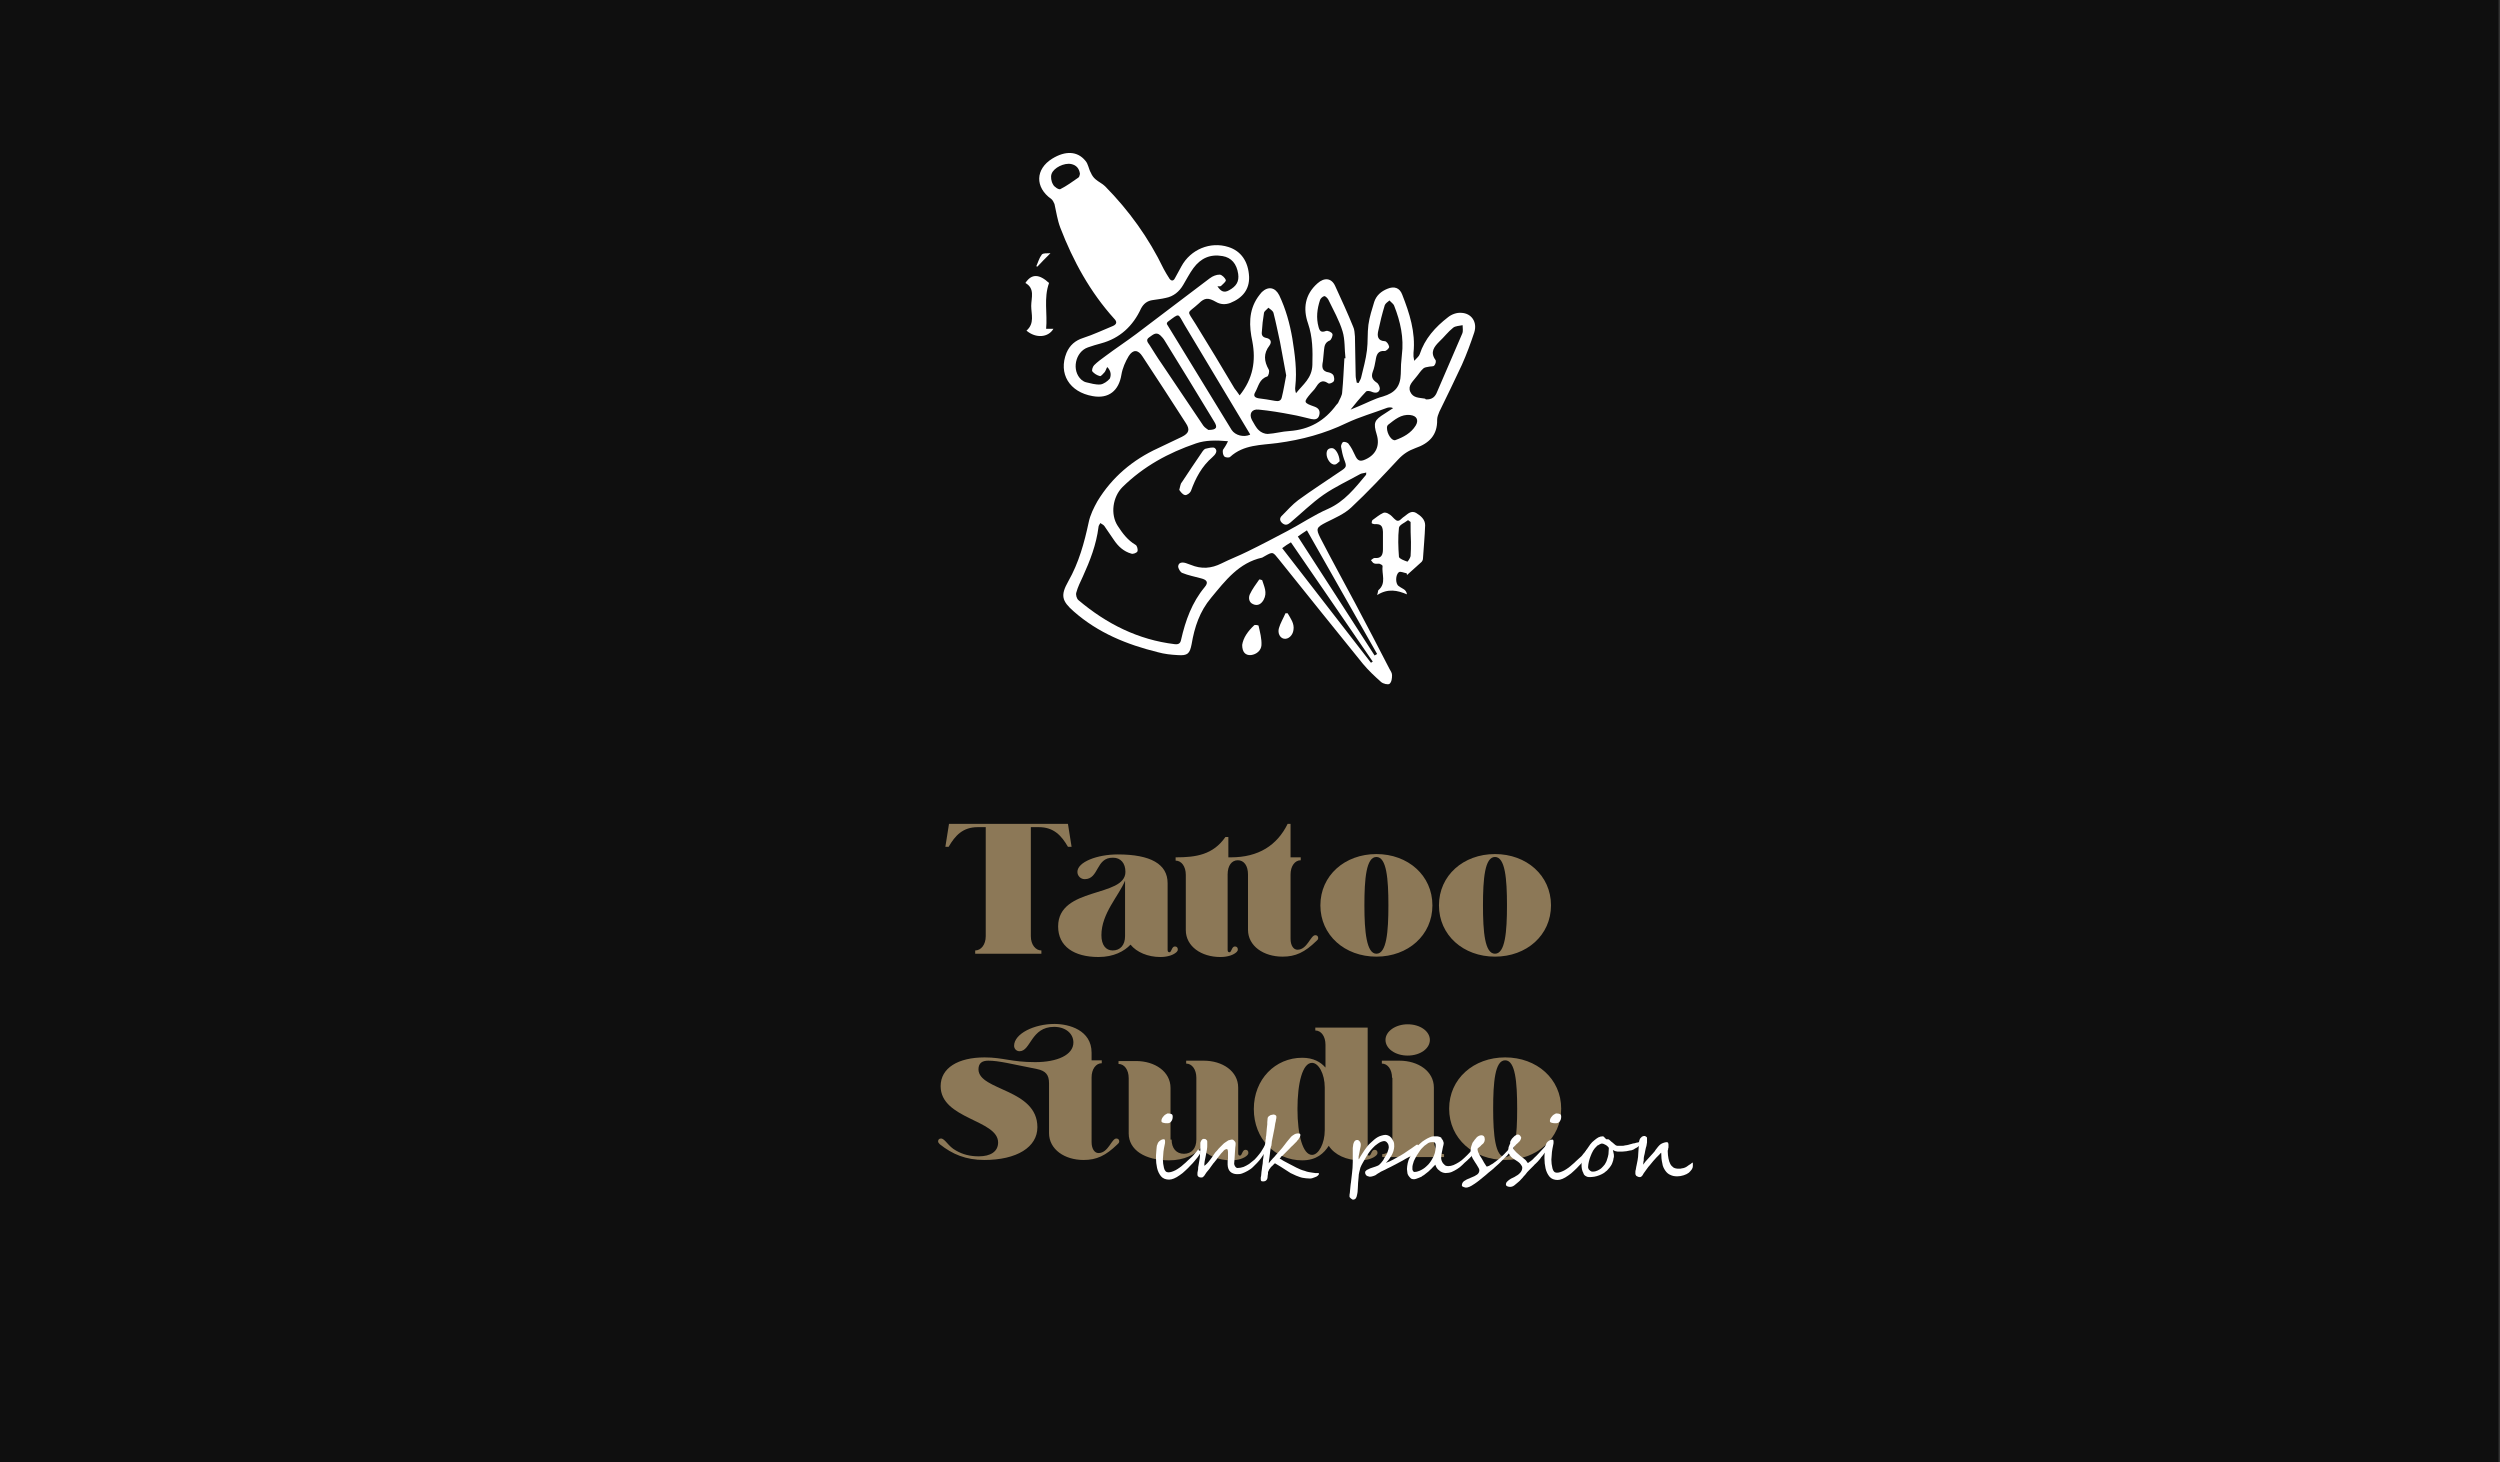 <?xml version="1.0" encoding="utf-8"?>
<!-- Generator: Adobe Illustrator 24.2.3, SVG Export Plug-In . SVG Version: 6.00 Build 0)  -->
<svg version="1.1" xmlns="http://www.w3.org/2000/svg" xmlns:xlink="http://www.w3.org/1999/xlink" x="0px" y="0px"
	 viewBox="0 0 687.3 402" style="enable-background:new 0 0 687.3 402;" xml:space="preserve">
<rect x="0" y="0" width="687.3" height="402" fill="#333333" stroke="none"/>
<style type="text/css">
	.st0{fill:#0F0F0F;}
	.st1{fill:#FFFFFF;}
	.st2{fill:#8C7857;}
</style>
<g id="Capa_2">
	<rect x="-1.8" y="-5" class="st0" width="688.7" height="407"/>
</g>
<g id="Capa_1">
	<g>
		<g>
			<g>
				<path class="st1" d="M340.8,108.7c3.7-4.6,4.5-9.5,3.5-14.8c-0.9-4.2-1.1-8.4,1.5-12.2c0.4-0.5,0.7-1,1.1-1.4
					c1.8-1.7,3.7-1.3,4.8,0.9c1.8,3.8,2.9,7.8,3.6,11.9c0.7,4.4,1.3,8.8,0.8,13.2c-0.1,0.6,0,1.2,0.2,1.8c1.9-2.4,4.4-4.1,4.5-7.8
					c0.1-3.9,0.1-7.6-1.2-11.4c-1.4-4-0.9-7.9,2.6-11c1.9-1.7,3.9-1.5,4.9,0.8c1.7,3.7,3.4,7.4,4.9,11.1c0.4,0.8,0.4,1.8,0.5,2.7
					c0.1,3.6,0.1,7.2,0.2,10.8c0,0.6,0.2,1.2,0.3,1.9c0.2,0,0.3,0.1,0.5,0.1c0.2-0.5,0.6-1,0.7-1.5c0.6-2.5,1.3-5,1.6-7.5
					c0.3-2.3,0.1-4.7,0.4-7c0.3-2.2,1-4.3,1.6-6.3c0.6-1.8,1.9-2.9,3.6-3.6c1.9-0.8,3.4-0.3,4.1,1.6c2,5.1,3.7,10.3,3.1,16
					c0,0.3,0,0.7,0,1c0,0.2,0.1,0.4,0.2,1.2c0.7-0.8,1.3-1.2,1.5-1.8c1.4-4.3,4.3-7.5,7.8-10.2c1-0.8,2.4-1.3,3.6-1.2
					c2.9,0.1,4.5,2.6,3.6,5.4c-1,3-2.1,6-3.4,8.9c-2,4.3-4.1,8.6-6.2,12.9c-0.3,0.7-0.6,1.5-0.6,2.2c0.1,4.2-2.2,6.5-6,7.8
					c-1.9,0.7-3.3,1.6-4.7,3.1c-4.2,4.5-8.4,9-12.9,13.2c-1.9,1.8-4.5,2.9-6.9,4.1c-2.7,1.4-2.9,1.7-1.6,4.3c3.1,6,6.4,12,9.6,18
					c3.2,6,6.3,12,9.4,18c0.3,0.5,0.7,1.1,0.7,1.7c0,0.9-0.1,1.9-0.7,2.4c-0.4,0.3-1.7,0-2.3-0.5c-1.8-1.6-3.5-3.2-5-5
					c-7.7-9.5-15.4-19.1-23.1-28.7c-1.7-2.1-1.6-2.2-3.9-0.9c-0.2,0.1-0.5,0.3-0.7,0.4c-6.4,1.4-10.1,6.3-14,11
					c-3.2,3.8-4.6,8.1-5.4,12.8c-0.5,2.6-1.1,3.2-3.8,3c-1.9-0.1-3.7-0.3-5.5-0.8c-8.5-2.1-16.4-5.3-23.1-11.2
					c-3.3-2.9-3.7-4.4-1.5-8.3c2.9-5.1,4.4-10.6,5.6-16.2c0.4-2,1.4-4,2.4-5.8c4-6.6,9.7-11.4,16.7-14.6c2.2-1,4.3-2.1,6.5-3.1
					c2-1,2.3-2,1.1-3.8c-3.9-6.1-7.9-12.2-11.9-18.3c-1.2-1.9-2.6-2-3.8-0.1c-0.9,1.5-1.7,3.3-2,5.1c-0.7,4.4-3.5,6.7-7.9,5.9
					c-6.4-1.1-9.5-6.2-7.2-11.9c0.9-2.1,2.4-3.4,4.6-4.1c2.8-0.9,5.5-2.2,8.2-3.3c1.1-0.5,1.1-1.2,0.3-2c-6.6-7.3-11.3-15.9-14.8-25
					c-0.8-2.1-1.1-4.3-1.6-6.5c-0.2-0.5-0.5-1.1-0.9-1.4c-4.5-3.2-4.4-8.2,0.3-11.1c3.6-2.2,6.9-2.1,9.1,0.6
					c0.8,0.9,0.9,2.3,1.5,3.3c0.3,0.7,0.7,1.3,1.3,1.8c0.8,0.7,1.9,1.2,2.6,1.9c6.6,6.7,12,14.2,16.1,22.7c0.5,0.9,1,1.8,1.6,2.7
					c0.5,0.7,1.1,0.7,1.5-0.1c0.6-1.1,1.2-2.2,1.8-3.3c2.5-4.6,7.9-6.9,12.9-5.3c3.5,1.1,5.5,4,5.7,8.2c0.1,3.4-1.7,5.8-5.2,7.2
					c-1.4,0.5-2.7,0.4-3.9-0.3c-2.1-1.2-3.1-1.2-4.7,0.4c-3.4,3.1-3.4,1.6-0.9,5.7c3.6,5.8,7.2,11.8,10.7,17.7
					C339.7,107.2,340.2,107.8,340.8,108.7z M337.6,121.3c-3.3-0.3-6.2-0.3-8.8,0.6c-7.6,2.6-14.4,6.3-20.2,12
					c-2.7,2.7-3.4,7.5-1.3,10.7c1.3,2,2.7,3.9,4.9,5.2c0.4,0.2,0.7,1.3,0.5,1.8c-0.2,0.4-1.2,0.8-1.7,0.6c-2.1-0.6-3.6-2-4.8-3.8
					c-0.9-1.3-1.7-2.5-2.6-3.8c-0.3-0.4-0.7-0.5-1.1-0.8c-0.2,0.4-0.5,0.7-0.5,1.1c-0.6,4.8-2.3,9.2-4.3,13.6
					c-0.7,1.5-1.4,2.9-1.8,4.4c-0.2,0.6,0.1,1.7,0.6,2.1c7.7,6.5,16.4,10.9,26.5,12.1c1,0.1,1.5-0.2,1.7-1.2
					c1.2-5.3,3-10.3,6.5-14.5c1.1-1.3,0.6-2-1-2.4c-1.8-0.5-3.5-0.8-5.2-1.5c-0.5-0.2-1.1-1.2-1.1-1.8c0.1-1.1,1.1-1.2,2.1-0.9
					c0.5,0.2,0.9,0.3,1.4,0.5c2.9,1.2,5.6,1,8.4-0.4c2.4-1.2,4.8-2.1,7.2-3.3c3.7-1.8,7.3-3.7,10.9-5.6c3.8-2,7.3-4.4,11.2-6.1
					c4.5-2,7.4-5.7,10.4-9.3c0.1-0.1,0.1-0.3,0.1-0.7c-0.6,0.2-1.2,0.2-1.6,0.4c-3.4,1.9-6.9,3.5-10.1,5.7c-3.3,2.3-6.1,5.1-9.2,7.7
					c-0.7,0.6-1.4,0.8-2.2,0.1c-0.8-0.7-0.7-1.5,0-2.1c1.4-1.4,2.8-3,4.4-4.2c3.7-2.7,7.6-5.2,11.4-7.8c2-1.3,2-1.4,1.2-3.5
					c-0.4-1.1-0.6-2.2-0.8-3.3c-0.1-0.5,0.3-1.3,0.6-1.4c0.5-0.1,1.3,0.2,1.5,0.6c0.7,0.9,1.2,1.9,1.7,3c0.7,1.6,1.4,1.9,2.9,1.2
					c2.9-1.3,4-3.8,3.1-6.8c-1-3.3-0.7-4,2.2-5.8c0.8-0.5,1.5-1,2.3-1.5c-0.6-0.3-1.1-0.2-1.6-0.1c-3.7,1.4-7.6,2.5-11.2,4.2
					c-6,2.9-12.3,4.6-19,5.5c-4.5,0.6-9.3,0.4-13,3.8c-0.3,0.3-1.3,0.2-1.6-0.1c-0.4-0.4-0.5-1.2-0.4-1.8
					C336.6,123.1,337.1,122.4,337.6,121.3z M369.6,98.5c0.1,0,0.2,0,0.3,0c-0.3-2.5-0.1-5.1-0.8-7.4c-0.9-3-2.5-5.8-3.9-8.7
					c-0.2-0.4-0.8-1-1.1-1c-0.5,0.1-1.1,0.7-1.2,1.1c-0.8,2.4-1.1,4.9-0.4,7.4c0.3,1.1,0.7,1.6,2,1.1c0.5-0.2,1.6,0.3,1.8,0.8
					c0.2,0.4-0.3,1.6-0.7,1.8c-1.3,0.5-1.5,1.5-1.6,2.6c-0.1,1-0.2,2.1-0.3,3.1c-0.3,1.5-0.4,2.8,1.7,3.1c0.4,0.1,1,0.4,1.2,0.8
					c0.2,0.5,0.3,1.2,0.1,1.6c-0.3,0.4-1.2,0.8-1.5,0.6c-1.9-1.3-2.7-0.1-3.6,1.3c-0.3,0.5-0.8,0.9-1.2,1.4c-2.1,2.5-2.1,2.6,1,3.7
					c1.1,0.4,1.6,1.1,1.3,2.3c-0.3,1.2-1.2,1.3-2.2,1.1c-1.8-0.4-3.5-0.9-5.3-1.2c-3.1-0.6-6.1-1.1-9.2-1.4
					c-1.9-0.2-2.7,1.2-1.8,2.9c0.6,1,1.1,2.1,1.9,2.8c0.6,0.6,1.6,1,2.4,1c2-0.1,4-0.7,6-0.8c5.5-0.4,9.7-2.8,12.9-7.2
					c0.2-0.2,0.4-0.4,0.5-0.6c0.4-1,1.1-1.9,1.1-3C369.3,104.7,369.4,101.6,369.6,98.5z M304.4,100.9c-0.3,0.5-0.4,1-0.7,1.4
					c-0.4,0.4-1,1.2-1.3,1.1c-0.8-0.2-1.6-0.7-2.1-1.3c-0.2-0.3,0.1-1.3,0.5-1.7c0.9-0.9,2-1.7,3.1-2.5c2.8-2.1,5.7-4,8.5-6.1
					c6.8-5.1,13.4-10.2,20.2-15.3c0.8-0.6,1.8-1,2.7-1c0.6,0,1.5,0.9,1.7,1.5c0.1,0.4-0.8,1.1-1.3,1.6c-0.2,0.2-0.6,0.1-1,0.1
					c0.9,1.4,1.8,1.9,3.2,1.1c2-1.1,2.8-2.4,2.5-4.5c-0.4-2.8-1.9-4.5-4.3-4.9c-3.4-0.6-6,0.6-8,3.3c-1.1,1.5-1.9,3.1-2.8,4.6
					c-1.1,1.9-2.7,3.2-4.8,3.6c-1.2,0.3-2.4,0.4-3.6,0.6c-1.5,0.2-2.5,1-3.2,2.3c-2.2,4.8-5.8,8.2-11,9.6c-1.2,0.3-2.4,0.7-3.6,1.1
					c-3.5,1.2-4.6,6.4-1.8,8.9c0.4,0.3,0.8,0.6,1.3,0.7c1.3,0.3,2.6,0.7,3.9,0.6c0.9-0.1,2-0.9,2.6-1.6
					C305.5,103.2,305.5,102,304.4,100.9z M370.9,113.1c-0.1-0.1-0.2-0.1-0.3-0.2c1-0.4,2-0.8,2.9-1.2c2.2-0.9,4.4-2.1,6.7-2.7
					c3.3-1,4.8-2.7,4.9-6.2c0-1.8,0.1-3.5,0.3-5.2c0.6-4.7-0.4-9.2-2.1-13.5c-0.2-0.6-0.9-1-1.3-1.5c-0.5,0.4-1.1,0.8-1.3,1.3
					c-0.7,2.3-1.3,4.7-1.8,7.1c-0.3,1.3-0.2,2.7,1.8,2.8c0.5,0,1.1,0.9,1.2,1.5c0.1,0.4-0.8,1.2-1.2,1.2c-1.9-0.2-2.3,1.1-2.5,2.5
					c-0.2,1.1-0.4,2.2-0.8,3.2c-0.5,1.4-0.1,2.2,1.1,3c0.5,0.3,1,1.4,0.8,1.9c-0.3,1-1.3,1-2.2,0.6c-0.4-0.2-1.2-0.3-1.5-0.1
					C373.9,109.4,372.4,111.2,370.9,113.1z M343.7,119.5c-0.1-0.2-0.1-0.3-0.2-0.4c-5.9-9.9-11.9-19.8-17.8-29.7
					c-2-3.3-1.2-3.5-4.7-0.9c-0.1,0.1-0.2,0.3-0.2,0.4c0,0.1,0,0.2,0,0.2c5.9,9.7,11.9,19.4,17.8,29.1
					C339.6,119.7,341.9,120.3,343.7,119.5z M332.2,118.2c2.3,0,2.6-0.7,1.6-2.3c-4.5-7.5-9.1-14.9-13.7-22.4
					c-0.3-0.5-0.7-0.9-1.1-1.3c-1.2-1.1-2.1-0.1-3,0.5c-1.1,0.7-0.5,1.4,0,2.1c1.1,1.7,2.1,3.4,3.3,5.1c3.8,5.7,7.7,11.4,11.5,17.1
					C331.2,117.6,332,118,332.2,118.2z M353.6,103.2c-0.6-3.1-1.1-6.1-1.7-9.2c-0.6-2.7-1.1-5.3-1.8-8c-0.2-0.6-0.9-1-1.4-1.4
					c-0.4,0.5-1.1,0.9-1.2,1.4c-0.3,1.8-0.5,3.5-0.6,5.3c-0.1,0.8,0.2,1.4,1.2,1.6c1.1,0.2,1.7,1,0.9,2.1c-1.7,2.2-1.5,4.3-0.2,6.6
					c0.3,0.5-0.1,1.8-0.4,1.9c-2.2,0.7-2.4,2.7-3.3,4.3c-0.6,1-0.2,1.5,0.9,1.7c1.5,0.2,3,0.4,4.5,0.7c1,0.2,1.7,0,1.9-1
					C352.9,107.2,353.2,105.2,353.6,103.2z M392,109.8c1.8,0.1,2.6-0.8,3.1-2.1c2.3-5.3,4.6-10.6,6.9-16c0.3-0.7,0.1-1.5,0.1-2.3
					c-0.9,0.2-2,0.2-2.6,0.7c-1.4,1.1-2.5,2.6-3.8,3.8c-1.4,1.4-2.6,2.9-1.1,5c0.3,0.3,0.1,1.2-0.3,1.6c-0.2,0.3-1,0.2-1.4,0.3
					c-0.6,0.1-1.3,0.2-1.6,0.5c-0.8,0.7-1.3,1.6-2,2.4c-0.9,1.2-2.3,2.3-1.6,4c0.8,1.8,2.5,1.6,4.1,1.9
					C391.9,109.8,392.1,109.8,392,109.8z M377.9,180.2c0.2-0.1,0.5-0.3,0.7-0.4c-6.4-11.3-12.8-22.5-19.3-34
					c-0.9,0.6-1.7,1.1-2.5,1.7C363.9,158.5,370.9,169.3,377.9,180.2z M352.5,150.7c8.2,10.6,16.3,21,24.4,31.5
					c0.2-0.1,0.3-0.2,0.5-0.3c-7.5-10.9-14.9-21.8-22.5-32.8C354,149.6,353.3,150.1,352.5,150.7z M296.9,47.8
					c-0.2-1.5-1-2.4-2.4-2.7c-1.9-0.4-4.8,1-5.4,2.7c-0.3,0.8-0.1,2.1,0.4,2.9c0.3,0.7,1.6,1.5,2,1.3c1.8-0.9,3.4-2.1,5-3.2
					C296.8,48.6,296.8,48,296.9,47.8z M381.3,117.6c0,1.8,1.4,3.7,2.3,3.4c2.2-0.8,4.3-1.9,5.6-4c0.9-1.5,0.3-2.7-1.5-2.9
					c-2.5-0.3-4.3,1.3-6.1,2.7C381.3,117.1,381.3,117.5,381.3,117.6z"/>
				<path class="st1" d="M386.7,157.6c-0.7-0.1-1.7-0.6-2.1-0.3c-1,0.7-1,3.2-0.1,3.8c0.5,0.4,1.2,0.7,1.7,1.1
					c0.3,0.3,0.5,0.6,0.6,1.2c-2.6-1.1-5.2-1.7-8.2,0.2c0.3-0.9,0.2-1.3,0.4-1.4c2.2-1.9,0.8-4.4,1.1-6.6c0-0.2-0.5-0.5-0.8-0.6
					c-0.5-0.1-1,0.1-1.5-0.1c-0.4-0.1-0.6-0.6-0.9-0.9c0.3-0.2,0.7-0.6,1-0.6c1.9,0.2,2.3-0.9,2.3-2.4c0-1.6,0-3.2,0-4.8
					c-0.1-1.7-0.6-2.2-2.4-2.1c-0.2,0-0.7-0.2-0.7-0.3c0-0.3,0.1-0.7,0.2-0.8c1-0.7,1.9-1.5,3-2c0.4-0.2,1.1,0,1.5,0.3
					c0.6,0.3,1,0.8,1.5,1.3c0.7,0.7,1.2,0.8,1.9,0.1c0.3-0.3,0.7-0.6,1-0.8c0.9-0.7,1.8-1.6,3.1-0.9c1.3,0.8,2.5,1.8,2.5,3.4
					c-0.1,3.1-0.4,6.1-0.6,9.2c0,0.3-0.2,0.7-0.4,0.9c-1.3,1.2-2.7,2.4-4,3.6C386.8,157.9,386.8,157.8,386.7,157.6z M387.8,143.5
					c-0.2-0.2-0.5-0.3-0.7-0.5c-0.9,0.7-2.4,1.3-2.5,2.1c-0.3,2.6-0.2,5.3,0,8c0.1,0.5,1.4,1,2.3,1.3c0.1,0.1,0.8-1,0.9-1.5
					c0.1-1.3,0.1-2.6,0.1-3.9C387.8,147.2,387.8,145.4,387.8,143.5z"/>
				<path class="st1" d="M282.2,90.9c2.3-2,1.3-4.5,1.3-6.8c0-2.2,1.1-4.8-1.6-6.3c1.7-2.6,3.8-2.5,6.5,0c-1.5,4.2-0.4,8.4-0.8,12.6
					c0.8,0,1.4,0,2,0C288.2,92.8,284.8,93.1,282.2,90.9z"/>
				<path class="st1" d="M341.5,177.3c0.3-2,1.6-3.8,3.3-5.4c0.2-0.2,1.2,0,1.2,0.1c0.4,1.8,0.9,3.6,0.8,5.4
					c-0.1,1.4-1.3,2.5-2.9,2.7C342.4,180.2,341.5,179.3,341.5,177.3z"/>
				<path class="st1" d="M347,159.5c0.5,1.7,1.5,3.4,0.4,5.4c-0.6,1.1-1.6,1.8-2.9,1.2c-1.2-0.5-1.3-1.8-0.9-2.7
					c0.7-1.5,1.7-2.8,2.6-4.1C346.5,159.3,346.7,159.4,347,159.5z"/>
				<path class="st1" d="M354,168.6c0.8,1.4,1.9,2.8,1.6,4.6c-0.2,1.5-1.4,2.6-2.6,2.4c-1.1-0.2-1.8-1.5-1.4-2.9
					c0.4-1.4,1.2-2.7,1.8-4.1C353.6,168.6,353.8,168.6,354,168.6z"/>
				<path class="st1" d="M284.9,73.2c0.5-1.1,0.8-2.3,1.5-3.2c0.4-0.5,1.5-0.3,2.4-0.4c-1.4,1.4-2.5,2.5-3.6,3.7
					C285.1,73.3,285,73.2,284.9,73.2z"/>
				<path class="st1" d="M324.2,134.7c0.3-1,0.3-1.7,0.7-2.1c1.9-2.9,3.8-5.7,5.7-8.5c0.2-0.3,0.5-0.6,0.7-0.7
					c0.9-0.2,2.2-0.6,2.7-0.2c0.9,0.8,0.1,1.8-0.7,2.5c-2.9,2.5-4.6,5.7-5.9,9.3c-0.2,0.5-1.1,1.2-1.6,1.1
					C325.1,136,324.6,135.2,324.2,134.7z"/>
				<path class="st1" d="M368.3,126.8c-0.3,0.2-0.8,0.9-1.3,0.9c-1.1,0.2-2.3-1.5-2.3-2.9c0-1,0.4-1.6,1.5-1.6
					C367.1,123.2,368.2,124.9,368.3,126.8z"/>
			</g>
		</g>
		<g>
			<g>
				<path class="st2" d="M293.6,232.8c-1.8-3.1-3.9-5.4-8-5.4h-2.2v30c0,2.3,1.3,3.9,2.9,3.9v0.9h-18.2v-0.9c1.6,0,2.9-1.6,2.9-3.9
					v-30h-2.2c-4.1,0-6.2,2.3-8,5.4h-0.9l1-6.3h32.7l1,6.3H293.6z"/>
				<path class="st2" d="M298.2,241.7c-1.1,0-2-0.9-2-2c0-2.7,5.4-4.8,11.1-4.8c9.1,0,13.7,2.7,13.7,7.9v18.4c0,0.5,0.3,0.6,0.5,0.6
					c0.6,0,0.6-1.6,1.5-1.6c0.5,0,0.8,0.3,0.8,0.8c0,0.3-0.1,0.5-0.3,0.7c-0.8,0.8-2.4,1.4-4.5,1.4c-3.4,0-6.5-1.3-8.2-3.4
					c-1.7,1.8-4.6,3.4-8.8,3.4c-6.7,0-11.1-2.9-11.1-8.4c0-11,18.5-7.9,18.5-15c0-2.4-1.3-3.9-3.4-3.9
					C301.2,235.7,302.2,241.7,298.2,241.7z M305.9,261.3c2.1,0,3.4-1.5,3.4-3.9v-15.3c-1.7,4.2-6.5,9-6.5,15
					C302.8,259.8,304,261.3,305.9,261.3z"/>
				<path class="st2" d="M323.3,235.7c5.5,0,10.2-0.7,13.6-5.6h0.8v5.6h0.7c7.6,0,12.7-3.3,15.6-9.2h0.8v9.2h2.8v0.8
					c-1.6,0-2.8,1.6-2.8,3.9v17.7c0,1.8,0.8,3,1.9,3c2.7,0,3.6-4,4.9-4c0.5,0,0.8,0.3,0.8,0.8c0,0.4-0.3,0.6-0.5,0.8
					c-3.2,3.1-5.7,4.3-9.3,4.3c-5.2,0-9.5-2.9-9.5-7.4v-15.2c0-2.4-1.1-3.9-2.8-3.9c-1.7,0-2.8,1.5-2.8,3.9v20.8
					c0,0.5,0.3,0.6,0.5,0.6c0.6,0,0.6-1.6,1.5-1.6c0.5,0,0.8,0.3,0.8,0.8c0,0.3-0.1,0.5-0.3,0.7c-0.8,0.8-2.4,1.4-4.5,1.4
					c-5.2,0-9.5-2.9-9.5-7.4v-15.2c0-2.3-1.2-3.9-2.8-3.9V235.7z"/>
				<path class="st2" d="M363,248.9c0-8.2,6.7-14.1,15.4-14.1c8.7,0,15.4,5.9,15.4,14.1s-6.7,14.1-15.4,14.1
					C369.7,263,363,257.1,363,248.9z M378.4,262.2c2.8,0,3.3-6,3.3-13.3s-0.5-13.3-3.3-13.3c-2.8,0-3.3,6-3.3,13.3
					S375.7,262.2,378.4,262.2z"/>
				<path class="st2" d="M395.6,248.9c0-8.2,6.7-14.1,15.4-14.1c8.7,0,15.4,5.9,15.4,14.1S419.7,263,411,263
					C402.3,263,395.6,257.1,395.6,248.9z M411,262.2c2.8,0,3.3-6,3.3-13.3s-0.5-13.3-3.3-13.3c-2.8,0-3.3,6-3.3,13.3
					S408.2,262.2,411,262.2z"/>
				<path class="st2" d="M285.2,309.9c0,5.5-5.7,9-14.6,9c-5.1,0-8.8-1.6-12.2-4.3c-0.2-0.2-0.5-0.5-0.5-0.8c0-0.5,0.3-0.8,0.8-0.8
					c1.1,0,2,2.2,4.1,3.3c1.9,1.1,3.9,1.6,6.3,1.6c3.2,0,5.3-1.3,5.3-3.8c0-6.3-15.8-6.4-15.8-15.5c0-5,4.8-7.9,12.1-7.9
					c5.1,0,7.3,1.3,13.9,1.3c6.1,0,10.5-2,10.5-5.4c0-2.5-2.2-4.3-5.3-4.3c-6.4,0-6.4,6.7-9.5,6.7c-0.9,0-1.5-0.7-1.5-1.5
					c0-3.3,5.5-6,11.1-6c4,0,10.2,1.7,10.2,7.9v2.1h2.8v0.8c-1.6,0-2.8,1.6-2.8,3.9V314c0,1.8,0.8,3,1.9,3c2.7,0,3.6-4,4.9-4
					c0.5,0,0.8,0.3,0.8,0.8c0,0.4-0.3,0.6-0.5,0.8c-3.2,3.1-5.7,4.3-9.3,4.3c-5.2,0-9.5-2.9-9.5-7.4v-13.7c0-2.3-0.9-3.4-3.3-3.9
					c-7.1-1.4-10.5-2.3-13.4-2.3c-1.6,0-2.7,0.6-2.7,2.4C269.1,299.9,285.2,299.3,285.2,309.9z"/>
				<path class="st2" d="M322.1,313.3c0,2.4,1.3,3.9,3.4,3.9c2.1,0,3.4-1.5,3.4-3.9v-17c0-2.3-1.2-3.9-2.8-3.9v-0.8h4.8
					c5.2,0,9.5,2.9,9.5,7.4v18.1c0,0.5,0.3,0.6,0.5,0.6c0.6,0,0.6-1.6,1.5-1.6c0.5,0,0.8,0.3,0.8,0.8c0,0.3-0.1,0.5-0.3,0.7
					c-0.8,0.8-2.4,1.4-4.5,1.4c-3.4,0-6.5-1.3-8.2-3.4c-1.7,1.8-4.6,3.4-8.8,3.4c-6.7,0-11.1-2.9-11.1-7.4v-15.2
					c0-2.3-1.2-3.9-2.8-3.9v-0.8h4.8c5.2,0,9.5,2.9,9.5,7.4V313.3z"/>
				<path class="st2" d="M376.4,317.7c0.6,0,0.6-1.6,1.5-1.6c0.5,0,0.8,0.3,0.8,0.8c0,0.3-0.1,0.5-0.3,0.7c-0.8,0.8-2.4,1.4-4.5,1.4
					c-3.7,0-7-1.5-8.6-4c-1.3,2-3.3,4-7.3,4c-7.4,0-13.3-5.9-13.3-14.1s5.9-14.1,13.3-14.1c3.1,0,5.1,1.2,6.4,2.7v-6.3
					c0-2.3-1.2-3.9-2.8-3.9v-0.8h14.4v34.7C375.9,317.5,376.1,317.7,376.4,317.7z M360.7,317.5c1.8,0,3.5-3.1,3.5-6.8V299
					c0-3.8-1.7-6.8-3.5-6.8c-2.6,0-4,5.5-4,12.7S358.2,317.5,360.7,317.5z"/>
				<path class="st2" d="M382.7,296.3c0-2.3-1.2-3.9-2.8-3.9v-0.8h4.8c5.2,0,9.5,2.9,9.5,7.4v14.4c0,2.3,1.2,3.9,2.8,3.9v0.8H380
					v-0.8c1.6,0,2.8-1.6,2.8-3.9V296.3z M387,281.6c3.4,0,6.1,1.9,6.1,4.3s-2.7,4.3-6.1,4.3c-3.4,0-6.1-1.9-6.1-4.3
					C380.9,283.5,383.7,281.6,387,281.6z"/>
				<path class="st2" d="M398.4,304.8c0-8.2,6.7-14.1,15.4-14.1c8.7,0,15.4,5.9,15.4,14.1s-6.7,14.1-15.4,14.1
					C405.1,318.9,398.4,313,398.4,304.8z M413.8,318.1c2.8,0,3.3-6,3.3-13.3s-0.5-13.3-3.3-13.3c-2.8,0-3.3,6-3.3,13.3
					S411.1,318.1,413.8,318.1z"/>
			</g>
		</g>
		<g>
			<path class="st1" d="M330.1,316.5L330.1,316.5c0,0.2-0.1,0.4-0.2,0.7c-0.2,0.3-0.4,0.6-0.6,0.9c-0.3,0.4-0.6,0.7-0.9,1.1
				s-0.7,0.8-1.1,1.2c-0.4,0.5-0.9,0.9-1.4,1.4s-1,0.9-1.6,1.3c-1.1,0.8-2.1,1.2-2.9,1.2c-0.9,0-1.7-0.3-2.2-0.9
				c-0.5-0.6-0.9-1.4-1.1-2.3c-0.2-0.9-0.3-1.8-0.3-2.8c0-0.4,0-1,0.1-1.9c0-0.4,0.1-0.8,0.1-1.1c0-0.3,0.1-0.5,0.2-0.7
				c0.1-0.4,0.3-0.7,0.7-1c0.4-0.3,0.7-0.4,1.1-0.4c0.2,0,0.3,0.2,0.3,0.6c0,0.3,0,0.6-0.1,0.9c-0.1,0.3-0.1,0.7-0.2,1
				c-0.1,0.6-0.2,1.2-0.2,1.7s-0.1,0.9-0.1,1.3c0,0.8,0.1,1.6,0.3,2.4c0.2,0.8,0.6,1.2,1.2,1.2c0.6,0,1.2-0.2,2-0.6
				c0.4-0.2,0.8-0.5,1.1-0.7c0.4-0.3,0.8-0.6,1.1-0.9c0.4-0.3,0.8-0.7,1.1-1c0.4-0.3,0.7-0.7,1.1-1c0.4-0.4,0.7-0.7,0.9-1
				c0.3-0.3,0.5-0.6,0.7-0.8c0,0,0-0.1,0.1-0.2s0.1-0.1,0.1-0.1l0,0c0.1,0,0.1,0,0.1,0.1c0,0,0.1,0.1,0.1,0.2
				C330,316.3,330.1,316.4,330.1,316.5z M322.4,307c0,0.5-0.1,0.9-0.4,1.3c-0.3,0.4-0.6,0.5-1.1,0.5c-0.3,0-0.7,0-1-0.1
				c-0.4-0.1-0.6-0.2-0.6-0.5c0-0.4,0.1-0.7,0.4-1.1c0.2-0.3,0.5-0.6,0.9-0.8c0.3-0.2,0.4-0.2,0.5-0.2c0.4,0,0.8,0.1,1,0.2
				C322.3,306.4,322.4,306.6,322.4,307z"/>
			<path class="st1" d="M349,313.8c0,0.2,0,0.5-0.1,0.8c-0.1,0.3-0.2,0.6-0.4,0.9s-0.3,0.6-0.5,0.9c-0.2,0.3-0.3,0.5-0.4,0.7
				c-0.3,0.4-0.6,0.8-0.9,1.3c-0.3,0.4-0.7,0.9-1.1,1.3c-0.4,0.4-0.8,0.8-1.2,1.2c-0.4,0.4-0.9,0.7-1.4,1c-0.5,0.3-1,0.5-1.5,0.7
				c-0.5,0.2-1,0.2-1.5,0.2c-0.4,0-0.7-0.1-1-0.2c-0.3-0.1-0.6-0.3-0.8-0.5c-0.2-0.2-0.4-0.5-0.5-0.8c-0.1-0.3-0.2-0.7-0.2-1.1
				c0-0.2,0-0.4,0-0.7s0-0.6,0.1-0.9c0-0.3,0-0.6,0-1c0-0.3,0-0.6,0-0.9c0-0.3-0.1-0.5-0.1-0.6s-0.1-0.2-0.3-0.2
				c-0.1,0-0.3,0.1-0.5,0.2s-0.4,0.4-0.6,0.6c-0.2,0.2-0.5,0.5-0.7,0.8s-0.5,0.6-0.7,0.9c-0.2,0.3-0.4,0.6-0.6,0.8
				c-0.2,0.3-0.4,0.5-0.5,0.6c-0.3,0.4-0.6,0.8-0.8,1.1s-0.4,0.6-0.6,0.8c-0.2,0.2-0.3,0.4-0.5,0.6c-0.1,0.2-0.3,0.4-0.4,0.6
				c-0.2,0.3-0.3,0.5-0.5,0.6c-0.1,0.1-0.2,0.2-0.3,0.2c-0.2,0-0.4,0-0.5,0s-0.3-0.1-0.4-0.1c-0.1-0.1-0.2-0.2-0.3-0.3
				s-0.1-0.3-0.1-0.5c0-0.3,0-0.6,0.1-0.9s0.1-0.6,0.1-1c0.1-0.3,0.1-0.7,0.2-1.1c0.1-0.4,0.1-0.8,0.2-1.2c0.1-0.5,0.1-0.9,0.1-1.3
				c0-0.4,0.1-0.7,0.1-1.1c0-0.3,0-0.7,0-1c0-0.3,0-0.6,0-0.9c0-0.1,0-0.3,0.1-0.4c0.1-0.2,0.1-0.3,0.2-0.4c0.1-0.1,0.2-0.3,0.3-0.3
				c0.1-0.1,0.2-0.1,0.3-0.1c0.2,0,0.4,0,0.6,0.1c0.1,0.1,0.2,0.2,0.3,0.3c0.1,0.1,0.1,0.3,0.1,0.5c0,0.2,0,0.4,0,0.7
				c0,0.4,0,0.9-0.1,1.4s-0.2,1-0.3,1.6c-0.1,0.5-0.2,1-0.3,1.5c-0.1,0.5-0.1,0.9-0.1,1.3c0.2-0.1,0.5-0.4,0.8-0.7
				c0.3-0.3,0.6-0.7,0.9-1.1s0.6-0.8,0.9-1.3s0.6-0.8,0.9-1.1c0.3-0.4,0.6-0.7,0.9-1c0.3-0.3,0.5-0.5,0.7-0.7s0.4-0.4,0.6-0.5
				c0.2-0.1,0.4-0.3,0.6-0.4c0.1-0.1,0.2-0.1,0.3-0.2c0.1,0,0.3-0.1,0.4-0.1c0.1,0,0.3-0.1,0.4-0.1c0.1,0,0.2,0,0.3,0
				c0.1,0,0.2,0,0.3,0.1c0.1,0.1,0.2,0.2,0.3,0.3c0.1,0.1,0.2,0.2,0.2,0.3c0.1,0.1,0.1,0.2,0.1,0.3c0,0.3,0,0.7-0.1,1.2
				c0,0.5-0.1,1-0.1,1.5s-0.1,1.1-0.1,1.6c0,0.5-0.1,0.9-0.1,1.3c0,0.1,0,0.2,0.1,0.4c0,0.1,0.1,0.3,0.2,0.4
				c0.1,0.1,0.1,0.2,0.3,0.3c0.1,0.1,0.2,0.1,0.4,0.1c0.5,0,1-0.1,1.6-0.3c0.5-0.2,1-0.5,1.5-0.8c0.5-0.4,1-0.8,1.5-1.2
				c0.5-0.5,0.9-1,1.3-1.5c0.3-0.3,0.5-0.7,0.7-1c0.2-0.3,0.4-0.7,0.6-1c0.2-0.3,0.3-0.6,0.5-0.8c0.1-0.2,0.2-0.4,0.3-0.6
				c0.1-0.1,0.1-0.2,0.3-0.3s0.2-0.1,0.3-0.1c0,0,0.1,0,0.1,0.1c0,0,0.1,0.1,0.1,0.1s0.1,0.1,0.1,0.2S349,313.8,349,313.8z"/>
			<path class="st1" d="M362.6,322.7c0,0.2-0.1,0.3-0.3,0.5c-0.2,0.2-0.4,0.3-0.7,0.4c-0.3,0.1-0.5,0.2-0.8,0.3
				c-0.3,0.1-0.5,0.1-0.7,0.1c-0.7,0-1.4-0.1-2-0.2c-0.6-0.1-1.2-0.4-1.8-0.6c-0.5-0.2-1-0.5-1.5-0.7c-0.5-0.3-0.9-0.6-1.4-0.9
				c-0.5-0.3-0.9-0.6-1.4-0.9c-0.5-0.3-1-0.6-1.5-0.9c0,0-0.1,0.1-0.1,0.1s-0.1,0.1-0.2,0.2c-0.1,0.1-0.2,0.1-0.2,0.2
				s-0.2,0.1-0.2,0.2c-0.2,0.2-0.4,0.3-0.5,0.5s-0.2,0.3-0.3,0.4s-0.1,0.2-0.2,0.4c0,0.1-0.1,0.2-0.2,0.4c0,0.1,0,0.3,0,0.5
				c0,0.2-0.1,0.4-0.1,0.6c0,0.5-0.1,0.9-0.3,1.1c-0.2,0.3-0.6,0.4-1,0.4c-0.3,0-0.5-0.1-0.5-0.2c-0.1-0.1-0.1-0.4-0.1-0.7
				c0-0.1,0-0.3,0.1-0.6c0-0.3,0.1-0.7,0.1-1.1c0.1-0.4,0.1-0.9,0.2-1.5c0.1-0.5,0.2-1.1,0.2-1.7c0.1-0.6,0.2-1.1,0.2-1.7
				s0.2-1.1,0.2-1.6c0.1-0.5,0.1-0.9,0.2-1.2c0.1-0.4,0.1-0.6,0.1-0.8c0-0.1,0-0.4,0.1-0.6c0-0.3,0-0.6,0.1-0.9
				c0-0.4,0.1-0.7,0.1-1.1c0-0.4,0.1-0.8,0.1-1.1s0.1-0.6,0.1-0.9c0-0.3,0-0.5,0-0.6l0.1-1.1c0-0.1,0.1-0.3,0.2-0.4
				c0.1-0.1,0.2-0.2,0.4-0.3c0.1-0.1,0.3-0.2,0.5-0.2s0.3-0.1,0.5-0.1c0.1,0,0.2,0,0.4,0.1s0.2,0.1,0.3,0.2c0.1,0.1,0.1,0.2,0.1,0.3
				s0,0.2,0,0.2c0,0.1,0,0.3-0.1,0.6c0,0.3-0.1,0.6-0.2,1c-0.1,0.4-0.1,0.9-0.2,1.3s-0.2,1-0.3,1.5c-0.1,0.5-0.2,1-0.3,1.5
				c-0.1,0.5-0.2,0.9-0.2,1.3s-0.1,0.7-0.2,0.9c0,0.2-0.1,0.4-0.1,0.5c-0.1,0.9-0.2,1.7-0.3,2.4s-0.2,1.2-0.2,1.6
				c0.1-0.1,0.2-0.2,0.4-0.5c0.2-0.2,0.4-0.5,0.7-0.8c0.3-0.3,0.6-0.6,0.9-1c0.3-0.3,0.6-0.7,0.9-1c0.3-0.3,0.5-0.6,0.7-0.8
				c0.2-0.2,0.3-0.4,0.4-0.5c0.3-0.4,0.6-0.8,1-1.3c0.3-0.4,0.7-0.8,1-1.2s0.7-0.6,1-0.8c0.3-0.2,0.7-0.3,1-0.3
				c0.5,0,0.7,0.1,0.7,0.4c0,0.1,0,0.3-0.1,0.5c-0.1,0.2-0.2,0.4-0.3,0.5c-0.1,0.2-0.2,0.4-0.4,0.5c-0.1,0.2-0.2,0.3-0.3,0.4
				c-0.1,0.1-0.3,0.3-0.5,0.5c-0.2,0.2-0.4,0.4-0.6,0.6c-0.2,0.2-0.5,0.4-0.7,0.7c-0.2,0.2-0.5,0.5-0.7,0.7
				c-0.2,0.2-0.4,0.4-0.6,0.6s-0.3,0.3-0.4,0.4c-0.1,0.1-0.2,0.2-0.3,0.3c-0.1,0.1-0.2,0.2-0.3,0.2s-0.2,0.2-0.2,0.3
				c-0.1,0.1-0.2,0.2-0.3,0.3c0.8,0.5,1.5,0.9,2.3,1.3c0.8,0.4,1.5,0.8,2.3,1.2c0.8,0.4,1.5,0.7,2.3,0.9c0.7,0.3,1.5,0.4,2.2,0.5
				c0.3,0,0.5,0.1,0.7,0.1c0.2,0,0.4,0,0.5,0c0.1,0,0.3,0,0.3,0C362.6,322.5,362.6,322.6,362.6,322.7z"/>
			<path class="st1" d="M390,315.1c0,0.2-0.1,0.5-0.2,0.9c0,0.1-0.1,0.2-0.2,0.3c-0.1,0.1-0.2,0.2-0.3,0.3c-0.1,0.1-0.2,0.2-0.3,0.3
				s-0.2,0.1-0.2,0.2c-0.3,0.2-0.6,0.4-1,0.7c-0.4,0.3-0.9,0.5-1.4,0.8c-0.5,0.3-1,0.6-1.6,0.9c-0.6,0.3-1.1,0.6-1.7,0.9
				s-1.1,0.6-1.6,0.8c-0.5,0.3-1,0.5-1.4,0.7c-0.3,0.1-0.6,0.3-0.9,0.5c-0.3,0.2-0.6,0.3-0.8,0.5s-0.5,0.3-0.8,0.4
				c-0.3,0.1-0.6,0.2-0.9,0.2c-0.2,0-0.4,0-0.5-0.1c-0.2,0-0.3-0.1-0.5-0.2c-0.1-0.1-0.2-0.2-0.3-0.4s-0.1-0.3-0.1-0.5
				c0-0.1,0-0.2,0.1-0.3s0.2-0.2,0.3-0.3c0.1-0.1,0.2-0.1,0.4-0.2c0.1-0.1,0.3-0.1,0.4-0.2c0.1-0.1,0.3-0.1,0.5-0.2
				c0.2-0.1,0.4-0.1,0.6-0.2c0.2-0.1,0.4-0.1,0.6-0.2c0.2-0.1,0.3-0.1,0.5-0.2c0.3-0.1,0.5-0.3,0.7-0.5c0.2-0.2,0.4-0.4,0.6-0.7
				c0.2-0.2,0.4-0.5,0.5-0.8c0.2-0.3,0.3-0.5,0.5-0.8c0.1-0.2,0.2-0.3,0.3-0.5c0.1-0.2,0.2-0.4,0.2-0.6c0.1-0.2,0.1-0.4,0.2-0.6
				c0-0.2,0.1-0.3,0.1-0.5c0-0.5-0.1-1-0.4-1.3c-0.2-0.3-0.5-0.5-0.9-0.5c-0.2,0-0.5,0.1-0.8,0.2c-0.3,0.1-0.6,0.3-0.9,0.5
				c-0.3,0.2-0.5,0.4-0.8,0.6c-0.2,0.2-0.4,0.4-0.6,0.6c-0.4,0.4-0.7,0.8-1,1.2s-0.6,0.9-0.9,1.4s-0.5,0.9-0.8,1.4
				c-0.3,0.5-0.5,0.9-0.7,1.4c-0.1,0.4-0.2,0.8-0.3,1.2c-0.1,0.4-0.2,0.9-0.2,1.5c-0.1,1.1-0.2,2-0.2,2.8c0,0.8-0.1,1.6-0.3,2.3
				c0,0.2-0.2,0.5-0.3,0.7c-0.2,0.2-0.4,0.3-0.7,0.3c-0.1,0-0.2,0-0.3-0.1s-0.2-0.1-0.3-0.2c-0.1-0.1-0.2-0.2-0.3-0.3
				s-0.1-0.2-0.1-0.3c0-0.3,0-0.6,0.1-1c0-0.4,0.1-0.8,0.1-1.1s0.1-0.7,0.1-1c0-0.3,0.1-0.5,0.1-0.7c0.1-0.8,0.2-1.7,0.3-2.6
				s0.2-1.9,0.2-3c0-0.2,0-0.5,0-0.9s0-0.8,0-1.2s0-0.8,0-1.1s0-0.6,0-0.7c0.1-1.5,0.5-2.2,1.2-2.2c0.1,0,0.3,0,0.4,0.1
				s0.2,0.2,0.3,0.3c0.1,0.1,0.2,0.2,0.2,0.4c0.1,0.1,0.1,0.3,0.1,0.4c0,0.3,0,0.6-0.1,0.9s-0.1,0.6-0.2,1s-0.1,0.7-0.2,1
				s-0.1,0.6-0.1,0.9c0,0.2,0,0.3,0.1,0.3c0.5-1,1.1-1.8,1.6-2.6c0.5-0.7,1-1.4,1.6-1.9c0.3-0.3,0.7-0.6,1-0.9
				c0.3-0.3,0.7-0.5,1-0.7s0.7-0.3,1-0.4c0.4-0.1,0.7-0.2,1.1-0.2c0.3,0,0.6,0.1,0.8,0.2c0.3,0.1,0.6,0.4,0.8,0.6
				c0.2,0.3,0.4,0.6,0.6,1c0.2,0.4,0.2,0.9,0.2,1.4c0,0.4-0.1,0.8-0.2,1.2c-0.1,0.4-0.3,0.8-0.5,1.2c-0.2,0.4-0.5,0.7-0.7,1.1
				c-0.3,0.4-0.6,0.7-0.9,1c0.6-0.2,1.3-0.5,2-0.9s1.3-0.7,2-1.1c0.7-0.4,1.3-0.8,2-1.3c0.7-0.4,1.3-0.9,1.9-1.3
				c0.2-0.1,0.3-0.2,0.4-0.3c0.1-0.1,0.2-0.1,0.4-0.1c0.1,0,0.2,0.1,0.2,0.2C390,314.9,390,315,390,315.1z"/>
			<path class="st1" d="M405.1,316.2c0,0.1,0,0.2,0,0.3s-0.1,0.3-0.1,0.4s-0.1,0.3-0.1,0.4c-0.1,0.1-0.1,0.2-0.2,0.3
				c0,0.1-0.1,0.1-0.2,0.3s-0.2,0.2-0.3,0.3c-0.1,0.1-0.2,0.3-0.4,0.4c-0.1,0.1-0.3,0.3-0.4,0.4c-0.5,0.4-1,0.9-1.4,1.3
				s-0.9,0.8-1.4,1.1s-1,0.6-1.5,0.8c-0.5,0.2-1.1,0.3-1.7,0.3c-0.3,0-0.6-0.1-0.9-0.2s-0.6-0.3-0.8-0.5c-0.3-0.2-0.5-0.4-0.7-0.7
				c-0.2-0.3-0.3-0.6-0.4-0.9c-0.2,0.2-0.5,0.5-0.7,0.7c-0.2,0.3-0.5,0.5-0.8,0.8c-0.3,0.3-0.5,0.5-0.8,0.7
				c-0.3,0.2-0.6,0.5-0.9,0.7c-0.2,0.1-0.4,0.2-0.6,0.4c-0.2,0.1-0.5,0.2-0.7,0.3c-0.3,0.1-0.5,0.2-0.8,0.3
				c-0.3,0.1-0.5,0.1-0.7,0.1c-0.3,0-0.6-0.1-0.8-0.3c-0.2-0.2-0.4-0.4-0.6-0.7c-0.2-0.3-0.3-0.6-0.3-0.9s-0.1-0.6-0.1-0.9
				c0-0.5,0.1-1,0.2-1.6c0.1-0.5,0.3-1.1,0.6-1.6c0.2-0.5,0.5-1,0.8-1.5c0.3-0.5,0.6-0.9,0.9-1.2c0.3-0.4,0.6-0.7,1.1-1.1
				c0.4-0.4,0.8-0.7,1.3-1c0.4-0.3,0.9-0.5,1.3-0.7s0.8-0.3,1.1-0.3c0.2,0,0.3,0,0.5,0c0.2,0,0.4,0,0.5,0c0.2,0,0.4,0.1,0.5,0.1
				s0.3,0.1,0.5,0.2c0.1,0,0.2,0.1,0.2,0.3c0.1,0.1,0.2,0.3,0.3,0.4c0.1,0.2,0.2,0.3,0.2,0.5c0.1,0.2,0.1,0.3,0.1,0.4
				c0,0.3-0.1,0.6-0.2,1c-0.1,0.5-0.2,1-0.3,1.5c-0.1,0.4-0.2,0.9-0.2,1.4c0,0.3,0,0.5,0.1,0.8c0.1,0.3,0.2,0.5,0.4,0.8
				c0.2,0.2,0.4,0.4,0.6,0.6c0.2,0.1,0.5,0.2,0.8,0.2c0.5,0,1-0.1,1.5-0.3c0.5-0.2,1-0.5,1.5-0.8s1-0.7,1.5-1.2
				c0.5-0.5,1-0.9,1.5-1.5c0,0,0.1-0.1,0.2-0.2s0.2-0.2,0.3-0.3c0.1-0.1,0.2-0.2,0.3-0.3c0.1-0.1,0.2-0.1,0.2-0.1
				C405.1,315.7,405.1,315.8,405.1,316.2z M394.7,315.2c0-0.1,0-0.3,0-0.5c0-0.2-0.1-0.4-0.2-0.5c-0.1-0.1-0.2-0.2-0.3-0.2
				c-0.1,0-0.3,0-0.4,0c-0.3,0-0.5,0-0.8,0.1c-0.3,0.1-0.5,0.2-0.7,0.4c-0.2,0.2-0.5,0.3-0.7,0.5c-0.2,0.2-0.4,0.4-0.6,0.6
				c-0.2,0.2-0.4,0.4-0.6,0.7c-0.2,0.3-0.4,0.6-0.6,0.9c-0.2,0.3-0.4,0.6-0.6,1c-0.2,0.3-0.3,0.7-0.5,1c-0.1,0.3-0.2,0.7-0.3,1
				c-0.1,0.3-0.1,0.6-0.1,0.9c0,0.1,0,0.2,0,0.3c0,0.1,0,0.3,0.1,0.4s0.1,0.2,0.2,0.3c0.1,0.1,0.2,0.1,0.3,0.1
				c0.4,0,0.8-0.1,1.3-0.3c0.7-0.3,1.4-0.7,2-1.3c0.6-0.5,1.1-1.2,1.5-1.9C394.4,317.6,394.7,316.4,394.7,315.2z"/>
			<path class="st1" d="M415.6,315.7c0,0.1,0,0.3-0.1,0.4c-0.1,0.2-0.2,0.3-0.3,0.5c-0.1,0.2-0.2,0.3-0.4,0.5
				c-0.1,0.2-0.3,0.3-0.4,0.5c-0.1,0.1-0.2,0.3-0.4,0.4s-0.3,0.3-0.5,0.5s-0.4,0.4-0.6,0.6c-0.2,0.2-0.5,0.5-0.8,0.8
				c-0.3,0.3-0.6,0.5-0.9,0.8c-0.3,0.3-0.7,0.6-1,0.9c-0.3,0.3-0.7,0.5-1,0.8c-0.3,0.3-0.6,0.5-0.8,0.7c-0.6,0.5-1.1,0.9-1.6,1.3
				s-1,0.8-1.5,1.1c-1,0.7-1.7,1-2.3,1c-0.2,0-0.4-0.1-0.7-0.2c-0.3-0.1-0.4-0.2-0.4-0.4c0-0.5,0.2-0.9,0.6-1.2
				c0.4-0.3,1-0.6,1.8-0.9c0.8-0.3,1.4-0.6,1.8-0.9c0.4-0.3,0.6-0.7,0.6-1.2c0-0.3-0.3-0.8-0.8-1.6c-0.3-0.4-0.5-0.8-0.7-1.1
				c-0.2-0.3-0.4-0.6-0.5-0.9c-0.3-0.5-0.4-1.1-0.4-1.7c0-0.5,0.1-1.1,0.3-1.6c0.1-0.3,0.2-0.7,0.5-1c0.2-0.3,0.4-0.6,0.7-0.9
				c0.2-0.3,0.5-0.5,0.7-0.6s0.5-0.2,0.7-0.2c0.7,0,1,0.4,1,1.2c0,0.3-0.1,0.6-0.3,0.9c-0.1,0.1-0.2,0.3-0.4,0.4s-0.3,0.3-0.5,0.5
				c-0.2,0.2-0.4,0.3-0.5,0.4c-0.1,0.1-0.2,0.2-0.3,0.3c0,0.4,0.1,0.9,0.4,1.4c0.1,0.3,0.3,0.6,0.5,0.9c0.2,0.3,0.4,0.6,0.6,1
				c0.2,0.4,0.4,0.7,0.6,1c0.2,0.3,0.3,0.5,0.4,0.6c0,0,0.1,0,0.1,0c0.1,0,0.3-0.1,0.6-0.2c0.3-0.2,0.6-0.4,1-0.6
				c0.4-0.3,0.8-0.6,1.2-0.9s0.9-0.7,1.3-1.1c0.5-0.4,0.8-0.8,1.1-1.1c0.3-0.3,0.6-0.6,0.8-0.9c0.3-0.3,0.5-0.5,0.6-0.6
				c0.1-0.1,0.2-0.2,0.2-0.2c0.1,0,0.1,0,0.2,0.1s0.1,0.1,0.1,0.2s0.1,0.2,0.1,0.2S415.6,315.6,415.6,315.7z"/>
			<path class="st1" d="M415.5,313.3c0.1-0.2,0.2-0.3,0.4-0.5c0.2-0.2,0.3-0.3,0.5-0.5c0.2-0.1,0.3-0.2,0.5-0.3
				c0.2-0.1,0.3-0.1,0.4-0.1c0.1,0,0.2,0,0.3,0.1c0.1,0,0.2,0.1,0.3,0.2s0.1,0.2,0.2,0.3c0.1,0.1,0.1,0.2,0.1,0.3
				c0,0.2-0.1,0.4-0.2,0.6c-0.1,0.2-0.2,0.4-0.4,0.5c-0.2,0.2-0.3,0.4-0.5,0.5c-0.2,0.2-0.4,0.3-0.5,0.5c-0.2,0.2-0.3,0.3-0.4,0.4
				c-0.1,0.1-0.2,0.3-0.2,0.4c0.1,0.3,0.3,0.5,0.5,0.7c0.2,0.2,0.4,0.5,0.7,0.7c0.3,0.2,0.5,0.5,0.8,0.7c0.3,0.2,0.6,0.5,0.9,0.7
				c0.2,0.1,0.3,0.3,0.5,0.4c0.1,0.1,0.2,0.3,0.3,0.4s0.2,0.2,0.2,0.3c0.1,0.1,0.1,0.1,0.1,0.1c0.1,0,0.1,0,0.3-0.1
				c0.1-0.1,0.2-0.2,0.4-0.3c0.1-0.1,0.3-0.2,0.5-0.4c0.2-0.2,0.4-0.3,0.5-0.5c0.5-0.4,0.9-0.9,1.4-1.4s0.9-1,1.3-1.4s0.7-0.8,1-1.1
				c0.3-0.3,0.5-0.4,0.6-0.4c0.1,0,0.2,0,0.2,0.1s0.1,0.1,0.1,0.1s0,0.1,0,0.2s0,0.1,0,0.2c0,0.1-0.1,0.2-0.2,0.4
				c-0.1,0.2-0.3,0.5-0.5,0.7c-0.2,0.3-0.4,0.6-0.7,0.9c-0.3,0.3-0.5,0.6-0.8,1c-0.3,0.3-0.5,0.6-0.7,0.9c-0.2,0.3-0.5,0.5-0.6,0.7
				c-0.2,0.2-0.4,0.4-0.6,0.6c-0.2,0.2-0.4,0.3-0.5,0.5c-0.2,0.2-0.4,0.4-0.6,0.6c-0.2,0.2-0.5,0.5-0.8,0.8
				c-0.3,0.3-0.5,0.5-0.7,0.8c-0.2,0.3-0.4,0.5-0.7,0.8c-0.2,0.3-0.4,0.5-0.7,0.8c-0.2,0.3-0.5,0.5-0.7,0.7c-0.4,0.4-0.9,0.7-1.2,1
				c-0.4,0.3-0.8,0.4-1.2,0.4c-0.3,0-0.6-0.1-0.8-0.2c-0.2-0.1-0.3-0.3-0.3-0.5c0-0.2,0.1-0.5,0.3-0.7c0.2-0.2,0.4-0.4,0.7-0.6
				c0.3-0.2,0.6-0.4,0.9-0.5s0.6-0.3,0.9-0.5c0.6-0.3,1-0.7,1.3-1.1c0.3-0.4,0.4-0.8,0.4-1.2c0-0.3-0.2-0.6-0.5-1s-0.9-0.8-1.7-1.3
				c-0.3-0.2-0.5-0.3-0.7-0.5s-0.4-0.4-0.5-0.6c-0.1-0.2-0.3-0.4-0.3-0.6c-0.1-0.2-0.1-0.4-0.1-0.5c0-0.3,0-0.5,0-0.8
				c0-0.2,0.1-0.5,0.2-0.7c0.1-0.2,0.2-0.5,0.3-0.7C415.1,313.9,415.3,313.6,415.5,313.3z"/>
			<path class="st1" d="M436.9,316.5c0,0.2-0.1,0.4-0.2,0.7c-0.2,0.3-0.4,0.6-0.6,1c-0.3,0.4-0.6,0.7-0.9,1.1s-0.7,0.8-1.1,1.2
				c-0.4,0.5-0.9,0.9-1.4,1.4s-1,0.9-1.6,1.3c-1.1,0.8-2.1,1.2-2.9,1.2c-0.9,0-1.7-0.3-2.2-0.9c-0.5-0.6-0.9-1.4-1.1-2.3
				c-0.2-0.9-0.3-1.8-0.3-2.8c0-0.4,0-1,0.1-1.9c0-0.4,0.1-0.8,0.1-1.1c0-0.3,0.1-0.5,0.2-0.7c0.1-0.4,0.3-0.7,0.7-1
				c0.4-0.3,0.7-0.4,1.1-0.4c0.2,0,0.3,0.2,0.3,0.6c0,0.3,0,0.6-0.1,0.9c-0.1,0.3-0.1,0.7-0.2,1c-0.1,0.6-0.2,1.2-0.2,1.7
				c0,0.5-0.1,0.9-0.1,1.3c0,0.8,0.1,1.6,0.3,2.4c0.2,0.8,0.6,1.2,1.2,1.2c0.6,0,1.2-0.2,2-0.6c0.4-0.2,0.8-0.5,1.1-0.7
				c0.4-0.3,0.8-0.6,1.1-0.9c0.4-0.3,0.8-0.7,1.1-1c0.4-0.3,0.7-0.7,1.1-1s0.7-0.7,0.9-1c0.3-0.3,0.5-0.6,0.7-0.8c0,0,0,0,0-0.1
				c0,0,0-0.1,0.1-0.1c0,0,0-0.1,0.1-0.1s0,0,0.1,0c0.1,0,0.2,0.1,0.2,0.3C436.9,316.3,436.9,316.4,436.9,316.5z M429.2,307
				c0,0.5-0.1,0.9-0.4,1.3c-0.3,0.4-0.6,0.5-1.1,0.5c-0.3,0-0.7,0-1-0.1c-0.4-0.1-0.6-0.2-0.6-0.5c0-0.4,0.1-0.7,0.4-1.1
				c0.2-0.3,0.5-0.6,0.9-0.8c0.3-0.2,0.4-0.2,0.5-0.2c0.4,0,0.8,0.1,1,0.2C429.1,306.4,429.2,306.6,429.2,307z"/>
			<path class="st1" d="M451.4,313.8c0,0.1,0,0.3-0.1,0.4c-0.1,0.2-0.2,0.3-0.4,0.5c-0.1,0.2-0.3,0.3-0.5,0.5
				c-0.2,0.2-0.4,0.3-0.6,0.4c-0.2,0.1-0.4,0.2-0.5,0.3c-0.2,0.1-0.3,0.2-0.4,0.2c-0.2,0.1-0.5,0.2-0.8,0.2c-0.3,0.1-0.7,0.1-1,0.2
				c-0.4,0-0.7,0.1-1.1,0.1c-0.3,0-0.6,0-0.9,0c-0.1,0-0.2,0-0.4,0c-0.2,0-0.3-0.1-0.5-0.1c-0.2,0-0.3-0.1-0.5-0.2
				c-0.2-0.1-0.3-0.1-0.3-0.2c0.1,0.3,0.1,0.6,0.2,0.9c0.1,0.3,0.1,0.6,0.1,0.9c0,0.1,0,0.3-0.1,0.5c0,0.2-0.1,0.4-0.1,0.6
				c-0.1,0.2-0.1,0.4-0.2,0.6c-0.1,0.2-0.1,0.3-0.2,0.5c-0.2,0.3-0.4,0.7-0.6,0.9c-0.2,0.3-0.5,0.5-0.7,0.8
				c-0.3,0.2-0.6,0.5-0.9,0.7c-0.3,0.2-0.7,0.4-1.2,0.6c-0.5,0.2-0.9,0.3-1.4,0.4s-1,0.1-1.5,0.1c-0.3,0-0.6-0.1-0.9-0.3
				c-0.3-0.2-0.5-0.4-0.6-0.8c-0.2-0.3-0.3-0.7-0.4-1.1c-0.1-0.4-0.1-0.8-0.1-1.3c0-0.1,0-0.3,0-0.4c0-0.2,0-0.3,0.1-0.5
				s0.1-0.4,0.1-0.5c0-0.2,0.1-0.3,0.1-0.4c0.1-0.3,0.3-0.7,0.5-1.1c0.2-0.4,0.4-0.9,0.7-1.3c0.3-0.4,0.6-0.9,0.9-1.3
				c0.3-0.4,0.7-0.8,1.1-1.1c0.4-0.3,0.7-0.6,1.1-0.8c0.4-0.2,0.8-0.3,1.2-0.3c0.1,0,0.2,0,0.3,0.1s0.2,0.1,0.2,0.2s0.1,0.1,0.2,0.2
				c0,0.1,0.1,0.1,0.2,0.2c0,0,0.1,0.1,0.1,0.1c0.1,0,0.1,0,0.2,0c0.1,0,0.2,0,0.3,0c0.1,0,0.3,0.1,0.5,0.3c0.2,0.2,0.4,0.4,0.7,0.6
				c0.2,0.2,0.5,0.4,0.7,0.6c0.2,0.2,0.5,0.3,0.6,0.3c0.2,0,0.4,0,0.7,0c0.2,0,0.5,0,0.7,0c0.3,0,0.5,0,0.7-0.1
				c0.2,0,0.5-0.1,0.7-0.1c0.1,0,0.2-0.1,0.4-0.1c0.2-0.1,0.4-0.1,0.7-0.2c0.3-0.1,0.6-0.2,0.9-0.2c0.3-0.1,0.6-0.2,0.8-0.2
				c0.3-0.1,0.5-0.1,0.6-0.2c0.2,0,0.3-0.1,0.3-0.1c0,0,0.1,0,0.1,0C451.4,313.7,451.4,313.7,451.4,313.8z M442.3,315.7
				c0-0.2-0.1-0.3-0.3-0.5c-0.1-0.1-0.3-0.3-0.5-0.4c-0.2-0.1-0.4-0.2-0.6-0.3s-0.4-0.1-0.5-0.1c-0.1,0-0.3,0-0.4,0.1
				s-0.3,0.1-0.4,0.2s-0.3,0.2-0.4,0.2c-0.1,0.1-0.2,0.2-0.3,0.3c-0.3,0.3-0.6,0.6-0.9,1.1c-0.3,0.5-0.5,1-0.7,1.5
				c-0.2,0.5-0.4,1.1-0.5,1.6c-0.1,0.5-0.2,1-0.2,1.4c0,0.2,0,0.3,0.1,0.5s0.1,0.3,0.3,0.4c0.1,0.1,0.2,0.2,0.4,0.3
				c0.1,0.1,0.3,0.1,0.5,0.1c0.5,0,0.9-0.1,1.3-0.3s0.8-0.4,1.1-0.7c0.3-0.3,0.6-0.6,0.9-1c0.2-0.4,0.5-0.8,0.6-1.3
				c0.2-0.5,0.3-1,0.4-1.5C442.2,316.7,442.3,316.2,442.3,315.7z"/>
			<path class="st1" d="M465.4,320.6c0,0.3-0.1,0.6-0.3,0.9c-0.2,0.3-0.5,0.6-0.8,0.9c-0.4,0.3-0.8,0.5-1.4,0.7s-1.2,0.3-1.8,0.3
				c-0.7,0-1.3-0.1-1.9-0.4c-0.5-0.2-1-0.6-1.4-1.2s-0.7-1.2-0.8-2c-0.2-0.8-0.3-1.8-0.3-2.9c-0.1,0.1-0.3,0.2-0.5,0.5
				c-0.2,0.2-0.5,0.5-0.8,0.8c-0.3,0.3-0.6,0.7-0.9,1c-0.3,0.4-0.6,0.7-0.9,1.1c-0.3,0.3-0.6,0.7-0.8,1c-0.2,0.3-0.4,0.5-0.5,0.7
				c-0.2,0.3-0.4,0.5-0.5,0.7c-0.1,0.2-0.2,0.4-0.3,0.5c-0.1,0.1-0.2,0.2-0.3,0.3c-0.1,0.1-0.3,0.1-0.4,0.1c-0.2,0-0.3,0-0.5-0.1
				c-0.1-0.1-0.3-0.1-0.4-0.2c-0.1-0.1-0.2-0.2-0.2-0.3c-0.1-0.1-0.1-0.2-0.1-0.3c0-0.1,0-0.3,0-0.5c0-0.2,0-0.4,0.1-0.6
				c0-0.2,0.1-0.4,0.1-0.6s0.1-0.4,0.1-0.5c0.1-0.4,0.2-0.9,0.3-1.5c0.1-0.6,0.2-1.2,0.2-2c0-0.5,0.1-1,0.1-1.4s0.1-0.9,0.1-1.4
				c0-0.2,0-0.5,0.1-0.7c0.1-0.2,0.1-0.4,0.3-0.6s0.3-0.3,0.4-0.4c0.2-0.1,0.4-0.2,0.6-0.2c0.2,0,0.3,0,0.4,0.1s0.2,0.1,0.3,0.2
				c0.1,0.1,0.1,0.2,0.1,0.3s0,0.2,0,0.3c0,0.1,0,0.2,0,0.3c0,0.1,0,0.2,0,0.3c0,0,0,0.1,0,0.3c0,0.2-0.1,0.3-0.1,0.6
				c0,0.2-0.1,0.5-0.2,0.8c-0.1,0.3-0.1,0.6-0.2,0.9c-0.1,0.6-0.2,1.1-0.3,1.4c-0.1,0.4-0.1,0.7-0.1,0.9c0,0.3,0,0.5-0.1,0.7
				c0,0.2,0,0.5-0.1,0.8c0.2-0.2,0.4-0.5,0.7-0.9c0.3-0.3,0.6-0.7,1-1.1c0.3-0.4,0.7-0.7,1-1.1s0.6-0.6,0.7-0.9
				c0.2-0.3,0.5-0.6,0.7-0.9c0.2-0.3,0.5-0.5,0.7-0.7c0.3-0.2,0.5-0.3,0.8-0.4c0.3-0.1,0.6-0.2,0.9-0.2c0.2,0,0.4,0.1,0.4,0.2
				s0.1,0.2,0.1,0.4c0,0.1,0,0.1,0,0.2c0,0.1,0,0.1,0,0.2s0,0.2,0,0.3c0,0.2,0,0.3-0.1,0.5c0,0.2,0,0.4-0.1,0.5c0,0.2,0,0.3,0,0.3
				c0,0.7,0.1,1.3,0.2,1.9c0.1,0.6,0.3,1.1,0.5,1.5c0.2,0.4,0.5,0.7,0.9,1c0.4,0.2,0.8,0.3,1.4,0.3c0.4,0,0.7,0,0.9-0.1
				c0.3,0,0.5-0.1,0.8-0.2c0.2-0.1,0.5-0.2,0.7-0.4c0.3-0.2,0.5-0.4,0.9-0.6c0.1-0.1,0.2-0.1,0.2-0.2c0.1,0,0.1-0.1,0.2-0.1
				s0.1-0.1,0.2-0.1L465.4,320.6z"/>
		</g>
	</g>
</g>
</svg>
